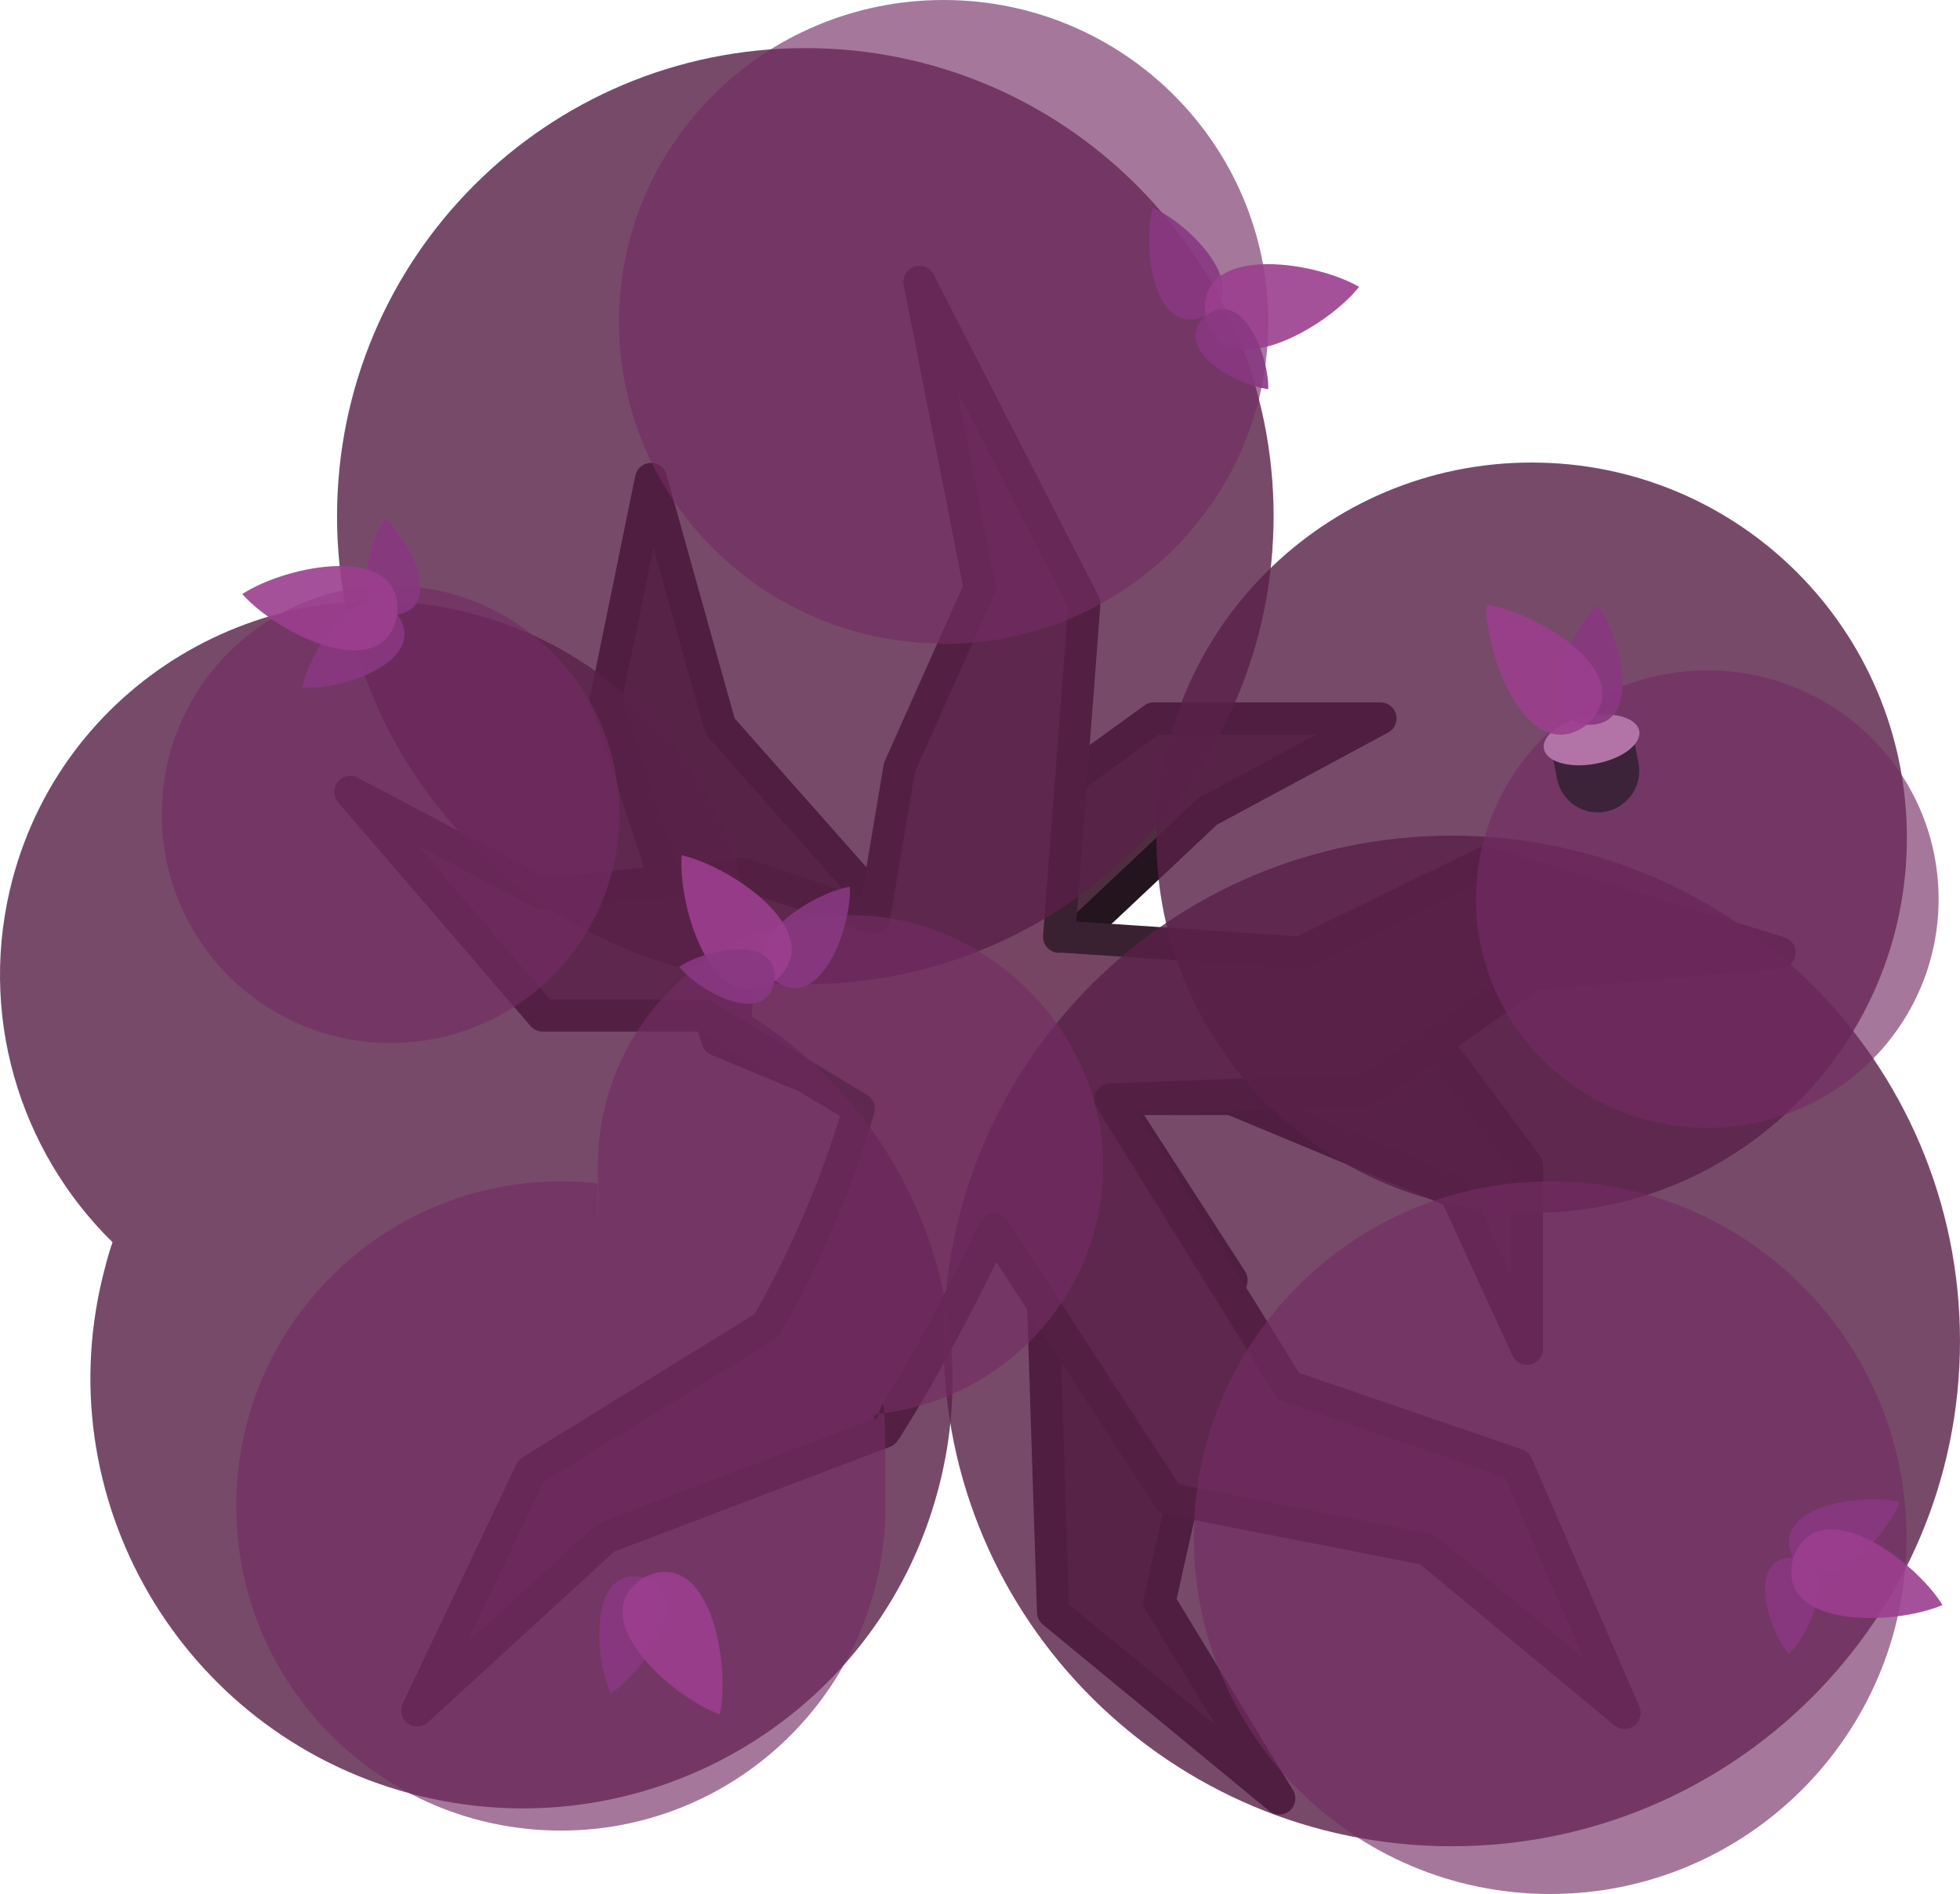 <?xml version="1.0" encoding="UTF-8" standalone="no"?>
<!-- Created with Inkscape (http://www.inkscape.org/) -->

<svg
   width="549.977"
   height="531.5"
   viewBox="0 0 145.515 140.626"
   version="1.1"
   id="svg1"
   xmlns="http://www.w3.org/2000/svg"
   xmlns:svg="http://www.w3.org/2000/svg">
  <defs
     id="defs1" />
  <g
     id="layer1"
     transform="translate(-71.967,-28.84)">
    <path
       class="st0"
       d="m 157.633,82.18 -19.95,14.42 -12.25,-13.838 -5.133,-18.362 -3.36,16.404 8.308,25.268 10.477,4.339 13.626,13.441 0.794,24.686 16.801,13.838 -8.89,-14.605 5.345,-23.892 -8.678,-13.441 h 8.678 l 16.589,6.906 5.345,11.642 v -13.626 l -6.906,-9.287 -26.67,-7.699 9.869,-9.287 12.832,-6.906 h -16.775 z"
       id="path1"
       style="fill:#4f2e42;stroke:#23141e;stroke-width:2.381px;stroke-linecap:round;stroke-linejoin:round" />
    <path
       class="st1"
       d="m 150.621,98.372 17.912,1.191 13.705,-6.694 21.855,6.694 -18.336,1.64 -12.25,8.572 -19.103,0.688 13.229,21.299 16.96,5.821 7.99,18.441 -14.658,-12.144 -19.156,-3.757 -12.991,-20.003 c -4.551,9.604 -8.149,15.028 -8.149,15.028 l -20.69,7.858 -13.996,12.832 8.44,-17.78 17.489,-10.795 c 0,0 4.339,-7.223 6.853,-16.113 l -11.509,-6.906 h -11.959 l -14.287,-16.616 14.287,7.567 14.87,-1.455 9.737,3.254 1.879,-11.165 5.953,-13.335 -4.471,-22.728 12.25,23.892 -1.879,24.739 z"
       id="path2"
       style="fill:#774564;stroke:#3a2131;stroke-width:2.381px;stroke-linecap:square;stroke-linejoin:round" />
    <path
       class="st6"
       d="m 131.756,101.918 c 19.209,0 34.766,-15.558 34.766,-34.766 0,-19.209 -15.557,-34.74 -34.766,-34.74 -19.209,0 -34.766,15.557 -34.766,34.766 0,19.209 15.558,34.766 34.766,34.766 v 0 z m 47.995,64.003 c 20.823,0 37.73,-16.801 37.73,-37.518 0,-20.717 -16.88,-37.518 -37.73,-37.518 -20.849,0 -37.73,16.801 -37.73,37.518 0,20.717 16.88,37.518 37.73,37.518 z"
       id="path3"
       style="opacity:0.9;isolation:isolate;fill:#592148;fill-opacity:0.9;stroke-width:0.265" />
    <path
       class="st6"
       d="m 185.678,118.904 c 15.372,0 27.861,-12.462 27.861,-27.861 0,-15.399 -12.462,-27.861 -27.861,-27.861 -15.399,0 -27.861,12.462 -27.861,27.861 0,15.399 12.462,27.861 27.861,27.861 z"
       id="path4"
       style="opacity:0.9;isolation:isolate;fill:#592148;fill-opacity:0.9;stroke-width:0.265" />
    <path
       class="st4"
       d="m 127.761,104.352 c 1.455,-13.414 -7.091,-26.3 -20.611,-29.924 -14.923,-3.995 -30.268,4.789 -34.237,19.632 -2.672,10.001 0.476,20.214 7.408,27.014 -0.212,0.609 -0.397,1.244 -0.556,1.879 -4.551,16.986 5.609,34.475 22.675,39.053 17.092,4.577 34.608,-5.477 39.158,-22.49 3.704,-13.785 -2.302,-27.914 -13.811,-35.19 v 0 z"
       id="path5"
       style="opacity:0.9;isolation:isolate;fill:#592148;fill-opacity:0.9;fill-rule:evenodd;stroke-width:0.265" />
    <path
       class="st3"
       d="m 142.022,76.65 c 13.309,0 24.104,-10.689 24.104,-23.892 0,-13.203 -10.795,-23.918 -24.104,-23.918 -13.309,0 -24.104,10.689 -24.104,23.892 0,13.203 10.795,23.892 24.104,23.892 v 0 z m 45.032,92.816 c 14.605,0 26.458,-11.853 26.458,-26.458 0,-14.605 -11.853,-26.458 -26.458,-26.458 -14.605,0 -26.458,11.853 -26.458,26.458 0,14.605 11.853,26.458 26.458,26.458 z m -86.095,-63.182 c 9.393,0 16.986,-7.594 16.986,-16.986 0,-9.393 -7.594,-16.986 -16.986,-16.986 -9.393,0 -16.986,7.594 -16.986,16.986 0,9.393 7.594,16.986 16.986,16.986 z m 97.764,6.297 c 9.499,0 17.171,-7.594 17.171,-16.986 0,-9.393 -7.699,-16.986 -17.171,-16.986 -9.472,0 -17.171,7.594 -17.171,16.986 0,9.393 7.699,16.986 17.171,16.986 z"
       id="path6"
       style="opacity:0.8;isolation:isolate;fill:#722d63;fill-opacity:0.8;stroke-width:0.265" />
    <path
       class="st5"
       d="m 136.704,133.853 c 9.604,-0.794 17.171,-8.784 17.171,-18.494 0,-9.71 -8.387,-18.574 -18.759,-18.574 -10.372,0 -18.759,8.308 -18.759,18.574 0,10.266 0,0.9 0.053,1.349 -0.926,-0.106 -1.879,-0.159 -2.805,-0.159 -13.309,0 -24.104,10.795 -24.104,24.104 0,13.309 10.795,24.104 24.104,24.104 13.309,0 24.104,-10.795 24.104,-24.104 0,-13.309 -0.344,-4.63 -0.979,-6.773 v 0 z"
       id="path7"
       style="opacity:0.8;isolation:isolate;fill:#722d63;fill-opacity:0.8;fill-rule:evenodd;stroke-width:0.265" />
    <path
       class="st2"
       d="m 135.064,94.668 c -3.043,0.582 -8.678,4.286 -5.556,6.985 3.334,2.434 5.689,-3.889 5.556,-6.985 z"
       id="path8"
       style="fill:#893881;fill-opacity:0.9;stroke-width:0.265" />
    <path
       class="st9"
       d="m 122.575,92.34 v 0 c -0.291,4.022 2.434,12.356 6.906,9.34 4.18,-3.387 -2.99,-8.44 -6.906,-9.34 z"
       id="path9"
       style="fill:#9b3e8e;fill-opacity:0.9;stroke-width:0.265" />
    <path
       class="st2"
       d="m 122.39,100.621 v 0 c 1.614,1.958 6.429,4.471 7.091,1.058 0.37,-3.44 -4.974,-2.461 -7.091,-1.058 z"
       id="path10"
       style="fill:#893881;fill-opacity:0.9;stroke-width:0.265" />
    <path
       class="st2"
       d="m 213.01,140.361 c -1.164,2.884 -5.847,7.699 -7.938,4.128 -1.746,-3.757 4.921,-4.815 7.938,-4.128 z"
       id="path11"
       style="fill:#893881;fill-opacity:0.9;stroke-width:0.265" />
    <path
       class="st2"
       d="m 204.781,151.659 v 0 c -1.614,-1.958 -3.149,-7.17 0.318,-7.17 3.466,0.291 1.455,5.345 -0.318,7.17 z"
       id="path12"
       style="fill:#893881;fill-opacity:0.9;stroke-width:0.265" />
    <path
       class="st9"
       d="m 216.185,148.008 v 0 c -3.704,1.587 -12.488,1.72 -11.086,-3.493 1.852,-5.08 8.969,0.079 11.086,3.493 z"
       id="path13"
       style="fill:#9b3e8e;fill-opacity:0.9;stroke-width:0.265" />
    <path
       class="st7"
       d="m 186.975,83.635 6.059,-1.138 0.582,3.016 c 0.318,1.667 -0.794,3.281 -2.461,3.598 -1.667,0.318 -3.281,-0.794 -3.598,-2.461 z"
       id="path14"
       style="fill:#3d2339;stroke-width:0.265" />
    <ellipse
       class="st8"
       cx="171.27"
       cy="117.616"
       rx="3.598"
       ry="1.799"
       transform="rotate(-10.7)"
       id="ellipse14"
       style="fill:#b274a6;stroke-width:0.265" />
    <path
       class="st2"
       d="m 190.573,73.739 c -2.196,2.17 -4.868,8.361 -0.767,8.916 4.128,0.159 2.566,-6.376 0.767,-8.89 v 0 c 0,0 0,0 0,0 v 0 z"
       id="path15"
       style="fill:#893881;fill-opacity:0.9;stroke-width:0.265" />
    <path
       class="st9"
       d="m 182.318,73.739 v 0 c -0.053,4.022 3.201,12.171 7.488,8.89 3.969,-3.651 -3.493,-8.255 -7.488,-8.89 z"
       id="path16"
       style="fill:#9b3e8e;fill-opacity:0.9;stroke-width:0.265" />
    <path
       class="st2"
       d="m 117.31,154.57 c 2.593,-1.72 6.376,-7.276 2.461,-8.599 -4.022,-0.953 -3.757,5.768 -2.461,8.599 z"
       id="path17"
       style="fill:#893881;fill-opacity:0.9;stroke-width:0.265" />
    <path
       class="st9"
       d="m 125.406,156.131 v 0 c 0.82,-3.942 -0.82,-12.568 -5.636,-10.16 -4.604,2.831 1.852,8.758 5.636,10.16 z"
       id="path18"
       style="fill:#9b3e8e;fill-opacity:0.9;stroke-width:0.265" />
    <path
       class="st2"
       d="m 94.397,79.904 c 0.635,-3.016 4.445,-8.599 7.091,-5.424 2.355,3.387 -3.995,5.609 -7.091,5.424 z"
       id="path19"
       style="fill:#893881;fill-opacity:0.9;stroke-width:0.265" />
    <path
       class="st2"
       d="m 100.536,67.363 v 0 c 1.931,1.64 4.339,6.509 0.926,7.117 -3.466,0.318 -2.355,-5.027 -0.926,-7.117 z"
       id="path20"
       style="fill:#893881;fill-opacity:0.9;stroke-width:0.265" />
    <path
       class="st9"
       d="m 89.952,72.946 v 0 c 3.387,-2.196 11.986,-3.863 11.509,1.535 -0.953,5.318 -8.837,1.482 -11.509,-1.535 z"
       id="path21"
       style="fill:#9b3e8e;fill-opacity:0.9;stroke-width:0.265" />
    <path
       class="st2"
       d="m 157.553,44.265 c 2.831,1.244 7.514,6.085 3.889,8.043 -3.81,1.64 -4.683,-5.054 -3.889,-8.043 z"
       id="path22"
       style="fill:#893881;fill-opacity:0.9;stroke-width:0.265" />
    <path
       class="st9"
       d="m 172.873,50.139 v 0 c -2.514,3.149 -10.16,7.435 -11.404,2.17 -0.767,-5.345 7.911,-4.18 11.404,-2.17 z"
       id="path23"
       style="fill:#9b3e8e;fill-opacity:0.9;stroke-width:0.265" />
    <path
       class="st2"
       d="m 166.126,57.732 v 0 c -2.514,-0.318 -7.197,-3.043 -4.683,-5.424 2.725,-2.143 4.736,2.884 4.683,5.424 z"
       id="path24"
       style="fill:#893881;fill-opacity:0.9;stroke-width:0.265" />
  </g>
</svg>
